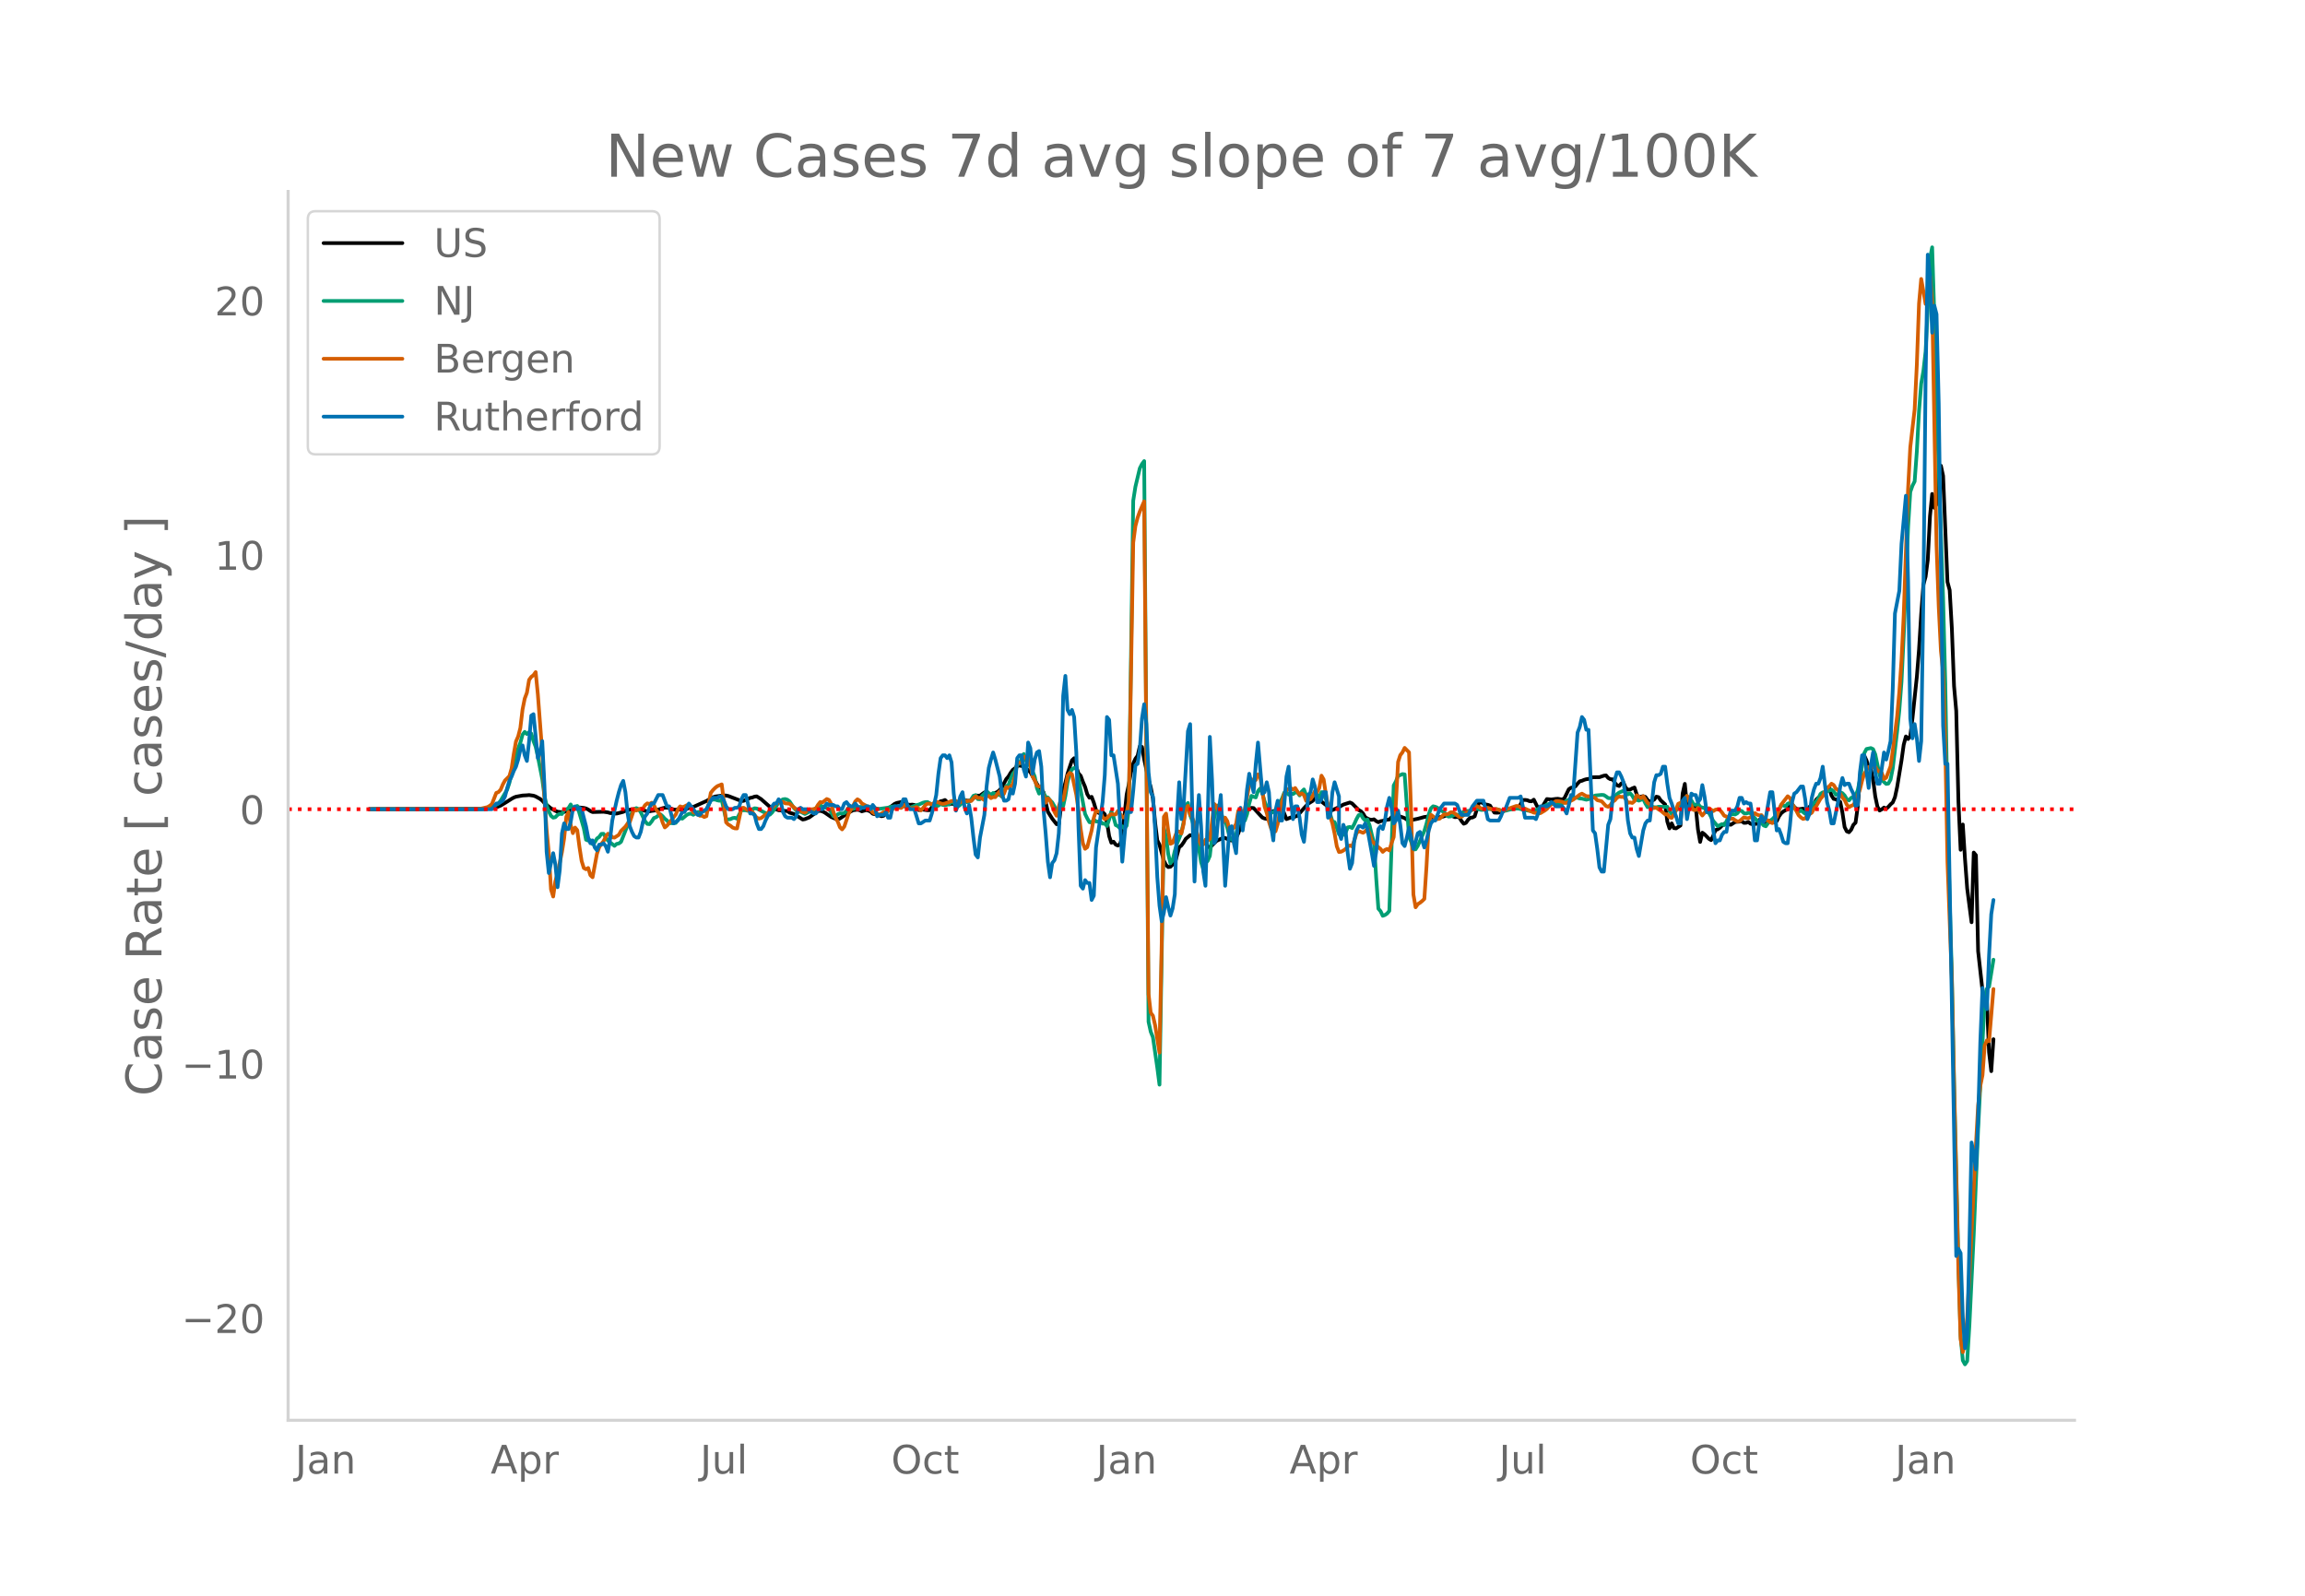 <svg height="864" viewBox="0 0 936 648" width="1248" xmlns="http://www.w3.org/2000/svg" xmlns:xlink="http://www.w3.org/1999/xlink"><defs><style>*{stroke-linecap:butt;stroke-linejoin:round}</style></defs><g id="figure_1"><path d="M0 648h936V0H0z" style="fill:#fff" id="patch_1"/><g id="axes_1"><path d="M117 576.72h725.4V77.76H117z" style="fill:none" id="patch_2"/><path clip-path="url(#p21cba304fe)" d="m149.973 328.59 46.215-.123 3.555-.199 1.777-.423 1.778-.72 2.666-1.628 1.778-1.133.888-.494.89-.348 1.777-.327.888-.165 1.778-.094.889-.089 1.777.253.889.316 1.777.989.89.693.888 1.003 2.666 2.159 1.778.992.888.36 1.778.203.889-.11.888-.297 1.778-.285.889-.4 1.777-.934 2.666.286.89.213.888.437.889.608.889.416 4.443-.12 1.778.26.889.268 1.777.172.889.03 1.777-.436.889-.254.889-.42 1.777-.45.89-.179 3.554.142 2.666.737.89-.038.888-.184 1.777-.231 2.667-.866.888-.184.89-.045.888.149 1.777.625.89.073.888-.132 1.777.275 1.778-.46.889-.44.888-.257.89-.103 4.443-2.01.889-.405 2.666-1.52.889-.304 2.666-.36.889-.094.888.058.89.18 5.332 2.046.888-.08 1.778-.802.889-.394.888-.168.89-.349.888-.1 1.777 1.122 4.444 3.923.889-.08 1.777.69.89.028.888.199 1.778.069.888.684 1.778.514 3.555 2.256.889-.156 1.777-.706 3.555-2.555.889-.108.889.223.888.43 2.667 1.844 1.777.75.889.15.889-.292 3.555-2.41 1.777-.947 1.778-.2.888.202.89.449 1.777-.49.888.207.89.383.888.88.889.2.888-.15.89.616.888.35.889-.193.888-.958.89-1.555.888-.977 1.777-1.351.89-.377 1.777-.37.888.185.89.506.888.354.889.095.888-.082.89.125.888 1.212.889.884.888-.204.89.014 1.777.253.888-.033 1.778-2.408.889-.106 1.777-1.103.889-.166.889-.345 1.777 1.753.889-.264.889.164 1.777-.273.889.301 1.777-1.66.89.25.888.053.889-.133.888-.9.89-1.074 1.777.004 1.777-1.281.889-.177 1.778 1.22 2.666-1.284.889-.761.888-1.077 1.778-3.383.889-1.021.888-1.49.889-1.217.889-.65.889-.878.888-.228.889.195.889-.072.889.828.888.991.89.766 3.554 6.323 1.778 1.78 1.777 7.973 1.778 2.81 1.777 2.255.889-.078 1.777-13.79.89-2.998.888-3.703 1.777-5.372.89-.87.888 3.51.889 2.687.888.927.89 2.44.888 2.056.889 2.973.888 1.46.89-.371.888 2.36.889 3.016.888 1.03.89.396.888-.62.889.87.888 3.176.89 5.705.888 2.709.889-.42.888 1.177.89.393.888-.615.889-3.21 1.777-16.916.889-4.153.889-4.909.888-3.53.89-1.94.888-1.21.889-3.822.888.232.89 5.063 1.777 8.314.888 2.977.89 4.618.888 9.782.889 7.21.888 1.759 1.778 6.49.889 1.772.888.816.89-.141.888-.902.889-.425 1.777-6.61.889-.669.889-1.247.889-1.48 1.777-1.484.889.181.889.94.888.158 1.778 1.493 1.777.266.889 1.438.889.567 2.666-2.685 2.666-1.27.89.058 1.777.837.888.18.89-.438.888-.651.889-1.824.888-2.606 2.667-6.382.888-.958.89-.392.888.085 2.666 2.896.889.951.889.385.888.18.89-1.093.888-1.706.889-.375.888-.157.89-.54 1.777-.577 1.777 4.535 1.778-.696.888-.03 1.778-.645 2.666-3.067 1.778-1.888 1.777-1.103.889-1.046.889-.699 1.777 2.03 2.666 2.05.89.904.888.512 2.666-1.213 1.778-1.032 2.666-.852.889.402 2.666 2.672.889.474.888.92.89 1.528.888.533.889.387.888.124.89-.201.888.722.889.453.889-.409.888-.14 1.778-.485.889-.05.888-.943.889-.763 2.666.476 1.778.638.889.621.888.385 3.555-.722 2.667-.728 1.777-.201.889.161.889.372.888.098 1.778-.377.889-.079.888-.264 1.778-.67.889.005.888.664.89.379.888-.117.889.242.888 1.46.89 1.072.888-.356.889-1.268.888-.834.89-.071.888-.48 1.777-5.693.89-.027.888.525.889.392.888.128.89.321 1.777 2.839.888.06.89-.054 1.777-.557 1.777-.787.889-.202 3.555-.316 1.777-3.246.89-.039.888.103.889.38.888.074.89-.664 1.777 3.541.888-.513.89-.333 1.777-2.95 1.777.185 1.778-.238.888-.057 1.778.318.889-.55 1.777-3.638.889-.59.889-.186.888-.367.89-1.146.888-.932.889-.217.889-.388.888-.249.889-.103.889-.431.889-.256 2.666-.034 1.777-.604.889-.114.889 1.037.889.51.888.035.889 1.4.889 1.006.889.326.888-1.056.89-.28.888 2.05.889.799.888-.08.89-.483.888-.35.889 2.735.888 1.62.89-.673.888-.137.889.287.888 1.272.89.607 1.777-.777.888-1.217.89.204.888 1.31 1.777 1.613.89 6.97.888 2.79.889-2.055.888 1.925.89.121 1.777-1.166.888-12.988.89-3.925.888 8.882.889-.073 1.777.406.889.268.889 8.984.888 5.115.89-3.758.888.643 1.777 1.84.89.545.888-1.844.889-2.235.888-.315.89-.613.888-.901.889-.704.888-.21.89.366.888.219 1.777-1.144 1.778-.131.889-.195.888.685.89-.026.888-.349.889.722.888.23 1.778-.212.889-1.583.888-.21.89 1.33.888-.284.889-.402.888-.102.89.131.888.61.889-.54.889-1.91.888-1.257.889-.77.889-.513.889-.326.888-1.359.889-.683.889 1.023.889.802.888.184 1.778-.287.889.504.888.02.889-1.3.889-.273.889-.615.888-1.974.89-.811 1.777-1.296.888-.082.89-2.095.888-.542.889 3.118.888 1.399.89.181 1.777 1.03.888 4.332.89 5.894.888 1.75.889.36.888-1.026.89-1.971.888-.903.889-6.461.888-11.47.89-7.057.888-2.18.889 1.87.888 2.83.89.69.888 4.265.889 6.84.888 4.18.89 1.578.888-.497.889-.722.888.493.89-.788.888-.999.889-.783.888-2.108.89-4.14 1.777-10.8.888-6.368.89-3.377.888 1.058.889-1.257.888-7.122 1.778-16.856.889-11.174.888-14.442.89-11.848.888-3.208.889-6.887.888-17.624.89-9.108.888 5.655.889-1.455.888-11.994.89-3.669.888 4.13 1.777 43.086.89 3.3.888 15.558.889 23.403.888 10.098.89 36.718.888 19.672.889-10.275.888 13.998.89 11.963 1.777 13.734.888-28.303.89 1.09.888 38.973 1.778 16.02.888 5.498.889-1.226.889 20.791.889 7.625.888-12.977h0" style="fill:none;stroke:#000;stroke-linecap:round;stroke-width:1.5" id="line2d_1"/><path clip-path="url(#p21cba304fe)" d="m149.973 328.589 45.326-.08 2.666-.205 1.778-.451 2.666-1.626.889-1.097 2.666-4.522.889-2.708 1.777-7.837 1.778-6.136.889-2.324.888-3.268.89-1.138.888.874.889-.758.888.586.89 3.027.888 2.312.889 3.955 1.777 9.117.889 6.76.889 4.032.888 2.358.89 1.825.888.747.889-.196.888-.92.89-.462.888.095.889-1.763.888-.058.89-.61.888-1.457.889 1.652 1.777-1.053 1.778 5.998.888 3.08.89 4.647.888.355.889-.119.889 1.538.888-.721.889-1.542.889-.627.889-1.248.888-.051 1.778 2.77 2.666 2.135.889-.799.889-.17.888-.652 2.667-6.783.888-3.265.89-1.874.888-1.417.889-.37.888.41.89 1.248 1.777 3.686.888 1.075.89.094.888-1.085.889-1.376.888-.337.89-.664.888-.52.889.781.888 1.002.89.701.888 1.115 1.777-.017.89-.1.888-1.307.889-.591.888.17 1.778-1.497.889-.452.888-.062.89.444 1.777-1.112.888-.048 1.778-.383.889-.15 1.777-4.453 1.778-.041.888.314.89.183.888-.358 1.777 8.002 1.778-.19.889-.428.888-.116.89.375 1.777-3.466 1.777.048.889.23.889-.178 1.777-.877.889.106 4.444 2.3.888.198.89-.882.888-1.227 1.777-2.9.89-.715.888-.518.889-.105.889.276.888.677 1.778 2.715.889.915.888.592.889-.03 1.778.917 2.666-1.341 1.777-.875.889-.774.889-.535.889.526.888.349.89.167.888.528.889 1.284.888 1.576.89.177.888-.957.889-.386.888.068.89-.156.888-.961.889-1.319.888.099.89.502 2.665-.83.89-.022.888.134.889-.213.888-.039 1.778.577 1.777.247.89.108 3.554-.49.889-.298 1.777-.269.89.148.888-.07.889-.267.888.134 1.778.48.889.121 2.666-1.055.889-.176 1.777-.783.889-.22.889-.047.888.486.89.631.888.086.889.422.888-.16.89-.673.888.412.889.098 1.777-.468.889-.968.889.454.888 1.413.89.032.888-.655.889-1.381.888-.482.89.828.888-.212.889-.96.888-1.417.89-.28.888 1.625.889.048.888-1.434.89-.885.888-1.06 1.778 1.882.888-1.054 1.778.835.889-.187.888.857.889-1.945.889-2.422.889-.23.888-2.747.889-1.928.889-1.148.889-2.574.888-.43 1.778-3.909.889 2.65.888 1.587.89.561 1.777 4.378.888 4.665.89 2.247.888-1.425.889 1.168.888 1.641.89.189.888 1.119.889.88.888 1.558.89 1.983 1.777-.7.888-1.338.89-4.14.888-5.588.889-3.66.888-1.547.89-.54.888.092.889 4.241 2.666 14.32.889 1.8.888 1.546.89.135.888-1.266.889.838.888.08.89-.041.888.849.889-.02.888.968.89-2.65.888-3.293.889 2.397.888 3.175.89.455.888.928.889-.883.888.926.89-1.164.888-7.013 1.777-124.98.89-5.67 1.777-7.46.888-1.741.89-1.204 1.777 227.705.888 4.027.89 2.229 1.777 12.383.888 6.881 1.778-104.171.889 3.259.888 7.265.89 3.758.888-1.249.889-3.806.888-2.872 1.778-4.51.889-4.215.889-6.757.888-1.101.889 4.917.889 2.419.889 3.196.888 4.326.889 3.59.889 5.576.889 2.889.888-2.537.889-.834.889-2.05 1.777-15.42.889-3.662.889-1.51 1.777 5.42.89.632.888 3.194.889 3.64.888 1.112.89.375.888-2.256.889-5.225.888-2.188.89 1.497.888.06.889-2.597.888-4.325.89-3.124.888.386.889.255.888-2.576.89-1.048.888 1.988.889 3.162.888 2.254.89 1.782.888.673.889-.257.888-.61.89-2.008 1.777-2.926.888-2.385.89-.124.888.941.889-.581.888.362.89-.659.888-.041.889 1.243.888-1.553.89-.88.888 2.3.889.184.888.302.89-.064.888-1.757.889 1.039.888 1.457.89-2.35.888.101.889 2.676.888 2.313.89 3.835.888 2.956.889.273.888 2.301.89 2.619.888-.13.889.398.888-.86.89-2.182.888-.18.889.461.888-1.645.89-2.009.888-1.596.889-.283.888 1.537.89.91.888-.374.889 2.384.888 3.794.89 3.18.888 14.374.889 12.455.889 1.04.888 1.868.889-.323.889-.611.889-1.073 1.777-50.92.889-1.635.889-2.299.888-.287.889-.406.889.128 1.777 25.308.889 2.117.889 3.103.889-.109.888-1.401 2.667-6.046.888-3 .89-3.702.888-2.481.889-.842.888.193.89.403.888.928 1.777.776.89 1.205.888.676.889-.069.888-.301.89-.434 1.777.08.888-.555.89-.758.888-.29.889.078.888-.218 1.778-.603.889-.152 1.777.516 1.778-.09.888-.243.89-.027.888.182 1.777-.102 2.667.647.888-.028 1.778-.463 2.666-.487.889.057 1.777.423 1.778.377 1.777.284.89-.119 4.443-2.01.889-.555.888-.322 1.778-.008 1.777-.256.89.069.888-.064 1.777-.92 1.778-1.064 1.777-.276.89.056.888.29.889.064 1.777.439.889-.206.889-.37.889-.63.888-.494 2.667-.26.888.066.889.551.889.685.889.035.888-.206.889-.32.889-1.114.889-.632 1.777-.783 1.778 1.512.888-.449.89.989.888 1.614.889.062.888.33 1.778-.709.889 1.875.888 1.498.89-.482 1.777.49.888.037.89-.225 1.777.028 1.777-.03.889 1.764.889 1.187.888-.267.89-1.147.888-2.039.889-.238.888.688.89-3.096.888-1.21.889 1.61.888.166.89 1.585.888.224.889-.49.888 1.273.89.306.888.184.889 1.545.888.435 1.778 3.301 1.777 2.113 1.778-.84.889.398.888-1.463.89-2.01.888-.698.889-.292.888.152.89-.501.888-1.129.889.205.888.883.89.172.888-.324.889.15 2.666 3.066.889.487.888.348.89 1.106.888.329.889-1.265.888-1.036.89-.584.888-.939.889-1.19 1.777-3.503.889.067.889.38.889-1.114.888-.283 1.778 1.73.889 1.344.888.568.889-.667 1.778 1.422.888-.783.889-.995 1.778-2.668.888-.497.89-1.336.888-1.832.889-.599.888.005 2.667-1.095.888.65.89 1.429.888-.353.889-.684.888.383.89.931.888 1.523.889.48.888-1.049.89-.269.888-.51.889-2.318.888-4.328.89-5.99.888-4.739.889-1.673 1.777-.375.889.434.889 2.107 1.777 8.407.889 2.064 1.777 1.544.89-.133.888-1.644.889-4.51 1.777-15.08.889-8.516.889-11.673.888-18.37 1.778-44.27.889-14.36.888-2.53.89-1.738.888-12.216.889-16.383.888-11.147.89-5.118.888-7.776.889-17.627.888-20.192.89-4.611.888 28.15.889 35.615 2.666 78.813.889 34.753.888 51.516.89 36.2.888 30.584.889 43.009 1.777 73.229.889 30.112.889 10.009.888 1.61.89-1.33.888-14.279 1.777-37.132 1.778-42.834 2.666-52.673.889-4.298.889-.825 1.777-10.955h0" style="fill:none;stroke:#009e73;stroke-linecap:round;stroke-width:1.5" id="line2d_2"/><path clip-path="url(#p21cba304fe)" d="m149.973 328.589 41.771-.102 3.555-.124 2.666-.622.89-.52.888-.69 1.777-4.546.89-.34.888-.972.889-2.137.888-1.617 1.778-1.775.889-3.098.888-5.88.89-5.078.888-2.035.889-3.438.888-7.508.89-4.444.888-2.363.889-5.225.888-1.22.89-.69.888-1.244.889 9.068 1.777 23.396.889 18.896.889 12.687.888 9.385.89 14.814.888 2.894.889-6.253.888-3.155 1.778-8.616.889-5.541.888-8.809.89-1.979.888 5.236.889 3.38.888-2.26.89 1.062.888 6.785.889 5.722.888 2.85.89.497.888-.51.889 2.94.889.826 1.777-9.543.889-2.59.889-1.402.888-1.108.889-1.764.889-1.267.889.294.888 1.154.889.135 1.778-1.142.888-1.583 1.778-1.741.889-1.267.888-.599 1.778-5.27.889.589 1.777-.792.889.011.889-1.424.888-.702.89.283.888-.554.889.984.888 1.832 1.778 2.34.889 2.873.888 2.012.89-.712 3.554-4.523.889-2.16.889-1.153.888.328.89-.294.888-.475.889-.25.888 1.177.89 1.911.888.294.889.464.888.655.89-.01.888.52.889-.329 1.777-9.487.889-1.13.889-.894.888-.69 1.778-.723.889 7.067.888 8.322.89.916.888.498.889.746.888.317.89.034 1.777-8.311.888-.09 1.778 1.062.889-.034.888.588.89 1.402.888.995.889.396.888-.215 2.667-2.08 1.777-2.205 1.778-1.776.888-.248 1.778-.25.889.566 1.777.147 3.555 2.951.889-.067.889.497.889.26.888-.746.889-.52 1.778-.192.888-.272.889-1.47.889-1.108.889.158 1.777-1.39.889.373.889 1.537.888 3.257.89 2.522.888 1.47.889 2.307.888.87.89-1.142 1.777-5.303 1.777-3.03.889-1.866.889-.882.888.531.89 1.142 1.777.973.888.972.89.712.888 1.03.889.486.888.113.89.35 1.777-1.097.888-.203.89-.328.888-.136 1.777-1.006 1.778-.113.889.079 1.777-1.572 1.778 1.606.888.18.89-.203.888-.362 1.777 1.357.89-.972.888-1.154.889-.599h.888l.89.204 1.777-.973.888.249.89.407.888.215.889-.17 1.777-.644.889-.373.889-.113.888.101.89.441.888.159.889-.679h.888l.89.17.888-.192.889.09.888-1.086.89-.814.888.656.889-.045.888.362.89.588.888-1.55.889-.124.889.86.888-.419.889.034.889-1.447.889-.95.888 2.035.889-1.153.889-2.578.889.407.888-.6.889-.904.889-3.585.889-5.314 1.777.214.889-2.34.889-.328.888.35.89 2.986.888 4.738.889 1.662.888 2.114.89.362.888-.147.889 3.856.888 2.895.89-1.787.888.803 1.777 4.693.89 1.572.888-3.732.889-2.996.888.339.89-4.467.888-5.45.889-1.12.888.555 1.778 8.333.889 6.287.888 7.701.89 5.688.888 2.284.889-.667 1.777-6.807.889-5.157.889-2.748.888.215.89.362.888 1.911.889.837.888-.43.89-.983.888-.679.889.226.888-.068.89-1.402 1.777 2.397.888.328.89-2.012.888-4.614 1.777-105.072.89-6.728.888-3.37.889-2.521 1.777-4.128 1.778 200.069.888 7.61.89 1.21.888 3.856 1.777 11.115.89-43.942.888-51.823.889-1.29.888 7.113.89 5.145.888-.361 1.777-4.705.89.08.888.802.889-3.742.889-6.536.888-.95.889 3.584.889 1.357.889 2.081 1.777 6.853.889 2.046.889-.237.888-1.923.889.374.889-.69 1.777-14.203.889.814 1.778 4.4.888 2.227.89-1.877.888 1.424.889 3.642.888-.419.89-.554.888-1.583.889-5.349.888-.463.89 2.34.888-2.532 1.777-9.85.89-2.25.888.34.889-.057.888-2.284.89 1.051.888 5.507.889 6.49.888 2.658.89 3.528.888 2.827.889 1.063.888.011.89-2.996.888-4.998.889-4.116.888-3.053.89-1.685 1.777-.69.888.543.89-.588.888 1.425.889 1.21.888-.464.89.667.888 2.375 1.777-.679.89-1.3.888-1.934.889.419.888-1.73.89-5.01.888 1.56.889 5.87.888 5.02.89 4.263.888 2.703.889 4.127.888 5.145.89 2.307.888-.113.889-.475.888-.633.89-.995.888-.441.889.407.888-2.352.89-2.963.888-.916 1.777.69.89-.577.888-1.085.889 2.035.888 2.906 1.778 1.674.889.893.889.724.888 1.176.889-.803.889-.373.889.588.888-2.93.889-2.498.889-13.66.889-16.849.888-2.747.889-1.142.889-1.81 1.777 1.798.889 25.567.889 32.17.889 5.191.888-1.278.89-.554.888-.712.889-.86.888-13.365.89-16.94.888-3.855.889.633.888.803.89.316.888-.17 1.777-1.763.89.034.888-.215.889-.633.888-.023.89.52.888.78.889.611.888-.068 1.778-1.413 1.777-1.018 1.778-1.436.889-.464.888.407.89.566.888.045 1.777-.34 1.778.623 1.777-.102.89.283.888.43.889.112 1.777-.938.889-.226 2.666-.939.889.057.889.588.888.361.89.08 3.554 1.617.889.124.889-.011.888.113 1.778-1.063.889-.656.888-1.086.89-.735.888-.588.889-.735.888-.056 1.778.283.889.497.888-.034.89-.543.888-.327.889-.453 2.666-2.013.889-.418 1.777 1.04.889.023.889.26.889.113.888.317.889.893 1.778.452 1.777 1.945.889.283.889-.69.888-1.345.889-.566.889-1.063.889-.486.888.158.89-.067.888.859.889 1.606.888-.17.89.226.888-.724.889-2.442 1.777 1.199.889-.803 1.777 2.77.89.464.888 1.685 1.777-.25.89.702.888.509 1.777 1.504.89-.034.888 1.232.889.25.888-1.37 1.778-4.364.889-.384.888.746.89-2.454.888-1.13.889 2.227 1.777 3.505h.889l.889-.848.888 1.9.89 1.21.888-1.086 1.777-1.888 1.778 1.176.889-.577.888-.147.89.272.888 1.029.889 1.3.888.317.89.644.888.306.889-.068.888.644.89.498.888-.125 1.777-1.571.89.294.888.09.889-.396 1.777-1.673.889.588.889.328.888-.125.89 1.142.888.894.889.079.888.791.89.34.888-.848.889-1.708.889-2.646.888-2.273 2.667-3.426.888.678.889 2.285.889 1.65.889 1.391.888 1.697.889.882.889.622.889-.227.888-1.289.889-.43.889-.576.889-1.617.888-.995 1.778-3.087.889-.961.888-1.923.89-1.526.888-.61.889-1.064.888.52.89 1.504.888.464 1.777 3.143.89.962.888 1.922.889 1.04.888-.565.89-.35.888-1.403 1.777-4.953.89-3.584.888-2.714 1.777-2.782.89-.056.888.124.889-.113.888 1.39 1.778 1.12.889 2.443.888-.532 1.778-4.636.889-6.287 1.777-13.999.889-9.883.889-12.914.888-18.25 1.778-51.236.889-16.962 1.777-15.355.889-18.229.889-24.809.888-9.985 1.778 10.155.889-2.59.888-8.695.89 10.765 1.777 98.456.888 24.968.89 18.002.888 8.48.889 29.955.888 47.176 1.778 47.956.889 42.834 1.777 75.231.889 27.84.889 5.28.888-3.754.89-10.007 3.554-70.402.889-15.978.889-8.006.889-4.365.888-12.02.889-2.092.889.362 1.777-21.202h0" style="fill:none;stroke:#d55e00;stroke-linecap:round;stroke-width:1.5" id="line2d_3"/><path clip-path="url(#p21cba304fe)" d="M149.973 328.589h49.77l1.777-2.304h.89l1.777-1.152.888-1.728.89-3.455.888-2.88.889-1.727.888-2.304.89-1.728.888-2.88.889-4.031.888-1.728.89 4.032.888 2.303.889-8.063.888-10.366.89-.576 1.777 17.854.888-2.304.89-4.608.888 17.854.889 27.069.888 8.638 1.778-8.063.889 4.608.888 9.215.89-6.911.888-14.974.889-4.032.888 2.304h.89l.888-2.88.889-5.183.888-1.152.89 1.152.888-.576.889.576 1.777 6.91.889 4.608.889 2.304.889-1.152.888 2.88.889 1.152.889-2.304h.889l.888-.576.889 1.152.889 2.304.889-5.184.888-7.487 1.778-8.063.889-3.455.888-2.88.889-1.728.889 4.608.889 8.639.888 5.183.89 2.304.888 1.727.889.576h.888l.89-2.303.888-4.032.889-2.304.888-1.151.89-2.304.888-1.728h.889l1.777-3.455h1.778l1.777 4.607h.889l1.777 6.911 1.778-1.152 1.777-3.455h.89l1.777-3.456 3.555 4.607h.888l.89-1.151 1.777-1.152 1.777-3.456.889-1.152h1.777l.89-.576h.888l.889 1.728.888 2.304.89 1.152h1.777l.888-.576h.89l.888-.576.889-2.88.888-1.727h.89l.888 3.455.889 4.032h.888l.89.575.888 3.456.889 2.304h.888l.89-1.152.888-2.304 1.777-3.455.89-2.304.888-1.152h.889l.888-1.728.89 1.152.888 4.032.889 1.727.889.576h1.777l.889.576.889-1.152.888-2.88.889-.575.889.576h1.777l2.667 1.728h.888l.889-1.152.889-.576h.889l1.777-2.304.889.576h1.777l.89.576h.888l.889 1.152h.888l.89-2.304.888-.576.889 1.152.888.576h.89l.888-1.152 1.777 2.304.89-.576h.888l.889-.576h.888l.89 1.152.888-1.728.889 1.152.888 3.455.89-.576h1.777l.888-1.151.89 2.303h.888l.889-4.031.888-.576h1.778l.889-.576.888-2.304h.89l.888 2.88.889 1.152h1.777l1.778 5.759h.888l1.778-1.152h1.777l.89-2.88.888-3.455.889-4.031.888-8.64.89-6.334.888-1.152h.889l.888 1.152.89-1.152.888 2.88.889 12.67.888 6.91.89-2.303.888-3.456.889-1.727.888 6.335.89 2.304.888-3.456.889 5.183.888 8.063.89 6.911.888 1.152.889-8.063 1.777-9.215.889-11.518.889-7.487.889-3.456.888-2.88.889 2.88 1.778 6.912.888 6.91.889 2.88h.889l.889-.576.888-4.031.889 1.728.889-4.032.889-10.366.888-1.152h.889l.889 5.759.889 2.88.888-13.823.89 2.304.888 10.367.889-5.76.888-2.88.89-.575.888 6.335.889 17.278.888 9.79.89 11.519.888 6.335.889-5.76.888-1.15.89-2.88.888-8.063.889-20.158.888-35.707.89-8.063.888 13.822.889 1.728.888-1.728.89 2.88.888 14.398.889 30.524.888 23.613.89 1.152.888-3.456.889 1.152h.888l.89 6.91.888-1.727.889-19.581 2.666-18.43.889-10.942.888-23.613.89 1.152.888 14.398h.889l1.777 11.518 1.778 31.676 1.777-20.157h1.778l.888-8.64.89-10.366.888-.576.889-5.759.888-12.67.89-5.76.888 8.063.889 19.582.888 8.063.89 1.727.888 13.247.889 19.581.888 11.519.89 6.335.888-3.456.889-6.335.888 4.032.89 3.455.888-2.88.889-5.759.888-30.524.89-14.974.888 14.974.889-5.183 1.777-30.524.889-2.88.889 35.708.889 28.22.888-21.31.889-13.821.889 12.67.889 18.43.888 5.759.889-27.069.889-33.403.889 17.277.888 25.917.889-1.728.889-10.942.889-6.911 1.777 36.859 1.778-23.613.888-.576.89 6.911.888 4.031.889-15.55.888-2.88.89 9.216.888-6.911.889-9.791.888-6.335.89 4.031.888 3.456.889-11.519.888-8.639 1.778 20.734.889-.576.888-4.032.89 4.032.888 13.822.889 5.76.888-12.095.89-4.032.888 8.063h.889l.888-6.335.89-11.518.888-4.032.889 13.822.888 7.487.89-5.183h.888l.889 4.607.888 6.911.89 2.88.888-8.639.889-10.366.888-1.152.89-5.184.888 2.88.889 6.335h.888l.89-1.152.888-2.88h.889l.888 10.367.89-.576.888-9.79.889-4.032 1.777 5.76v14.398l.889 2.88.889-5.76.888 2.304.89 9.214.888 6.336.889-2.304.888-9.215.89-4.031.888-1.728h.889l.888.576.89-1.728.888 2.304 1.777 9.79.89 5.184.888-5.76.889-9.214.889-1.152.888 1.152.889-3.456.889-5.76.889-3.455.888 4.032.889 6.335.889-1.152.889-4.031.888 5.759.889 7.487.889 1.152.889-3.456.888-4.031.889 4.031.889 4.608.889-2.88.888-3.455.89-.576.888 3.455.889 2.88.888-2.88.89-4.031.888-2.88.889-1.152h.888l1.778-4.607 1.777-2.304h4.444l.889.576.889 2.304.888 1.727h2.667l1.777-3.455 1.778-2.304h2.666l.889 3.456.888 4.031.89.576h3.554l.889-1.728.889-2.303.888-.576 1.778-4.608h3.555l.889-.576.888 4.032.89 4.607h3.554l.889.576.889-2.303.888-2.88h2.667l.888-.576.89-1.152.888.576.889 1.152h2.666l.889 1.152.888 1.728.89-3.456.888-4.031h.889l1.777-25.341.889-2.304.889-4.031.889 1.152.888 4.031h.889l1.778 40.89.888 1.153.889 6.335.889 7.487.889 1.727h.888l1.778-19.005.889-2.304 1.777-16.126.889-2.88h.889l.888 1.729.89 2.303.888 6.335.889 9.215.888 5.184.89 1.727h.888l.889 4.608.888 2.88 1.778-10.367.889-2.88.888-1.152h.89l1.777-15.55.888-2.88h.89l.888-.575.889-2.88h.888l.89 6.911.888 5.76.889 2.303.888 2.88.89 2.303.888 2.88h.889l.888-9.215.89-1.152.888 8.64 1.777-10.367.89.576h.888l.889 2.88.888-1.153.89-5.759.888 4.607.889 6.336h1.777l.889 7.487.889 5.183.888-1.152h.89l.888-2.304.889-1.151h.888l.89-5.184.888-3.455h1.777l.89-1.728.888-3.456h.889l.888 2.304.89-.576.888.576h.889l.888 5.76.89 9.214h.888l.889-6.911.888-2.88.89 2.304.888-1.728 1.777-10.366h.89l1.777 15.55.889-.576.888 2.303.889 2.88.889.576h.889l.888-6.911.889-9.79.889-3.456.889-.576 1.777-2.304h.889l.889 5.183.888 8.063.889-2.303.889-6.336.889-3.455.888-2.304h.89l.888-2.304.889-4.607 1.777 14.398.889 3.456.889 5.183h.888l1.778-8.639.889-6.335.888-3.456.89 2.88.888-.576h.889l.888 2.304.89 1.728.888 5.183.889-.576.888-13.246.89-6.911h.888l1.777 13.246.89-9.215.888-5.183.889 8.063.888 4.607h.89l1.777-12.67.888 2.88.89-3.456.888-4.032.889-21.309.888-30.524 1.778-9.214.889-19.006 1.777-19.581.889 34.555.889 55.865.888 8.063.89-5.76.888 5.76.889 9.214.888-8.063.89-59.32.888-88.116.889-50.105.888 8.638.89 23.037.888-10.942.889 3.455.888 36.284 1.778 130.734.889 15.55h.888l1.778 97.331 1.777 102.515.89-2.88.888 1.728.889 25.917.888 12.67.89-4.607.888-36.86.889-42.042.888 4.607.89 6.335.888-20.733.889-31.1.889-21.885.888 6.911.889 1.728.889-21.885.889-16.702.888-5.76h0" style="fill:none;stroke:#0072b2;stroke-linecap:round;stroke-width:1.5" id="line2d_4"/><path clip-path="url(#p21cba304fe)" d="M117 328.589h725.4" style="fill:none;stroke:red;stroke-dasharray:1.5,2.475;stroke-dashoffset:0;stroke-width:1.5" id="line2d_5"/><path d="M117 576.72V77.76" style="fill:none;stroke:#d3d3d3;stroke-linecap:square;stroke-linejoin:miter;stroke-width:1.25" id="patch_3"/><path d="M117 576.72h725.4" style="fill:none;stroke:#d3d3d3;stroke-linecap:square;stroke-linejoin:miter;stroke-width:1.25" id="patch_4"/><g id="matplotlib.axis_1"><g id="xtick_1"><g style="fill:#696969" transform="matrix(.16 0 0 -.16 119.865 598.378)" id="text_1"><defs><path d="M9.813 72.906h9.859V5.078q0-13.187-5-19.14-5-5.954-16.094-5.954h-3.75v8.297h3.078q6.531 0 9.219 3.672Q9.813-4.39 9.813 5.078z" id="DejaVuSans-74"/><path d="M34.281 27.484q-10.89 0-15.093-2.484-4.204-2.484-4.204-8.5 0-4.781 3.157-7.594 3.156-2.797 8.562-2.797 7.485 0 12 5.297 4.516 5.297 4.516 14.078v2zm17.922 3.72V0H43.22v8.297Q40.14 3.328 35.547.953q-4.594-2.375-11.234-2.375-8.391 0-13.36 4.719Q6 8.016 6 15.922q0 9.219 6.172 13.906 6.187 4.688 18.437 4.688h12.61v.89q0 6.203-4.078 9.594-4.078 3.39-11.453 3.39-4.688 0-9.141-1.124-4.438-1.125-8.531-3.375v8.312q4.921 1.906 9.562 2.844 4.64.953 9.031.953 11.875 0 17.735-6.156 5.86-6.14 5.86-18.64z" id="DejaVuSans-97"/><path d="M54.89 33.016V0h-8.984v32.719q0 7.765-3.031 11.61-3.031 3.858-9.078 3.858-7.281 0-11.484-4.64-4.204-4.625-4.204-12.64V0H9.08v54.688h9.03v-8.5q3.235 4.937 7.594 7.374Q30.078 56 35.797 56q9.422 0 14.25-5.828 4.844-5.828 4.844-17.156z" id="DejaVuSans-110"/></defs><use xlink:href="#DejaVuSans-74"/><use x="29.492" xlink:href="#DejaVuSans-97"/><use x="90.771" xlink:href="#DejaVuSans-110"/></g></g><g id="xtick_2"><g style="fill:#696969" transform="matrix(.16 0 0 -.16 199.234 598.378)" id="text_2"><defs><path d="M34.188 63.188 20.797 26.906h26.812zm-5.579 9.718h11.188L67.578 0h-10.25l-6.64 18.703h-32.86L11.188 0H.78z" id="DejaVuSans-65"/><path d="M18.11 8.203v-29H9.077v75.484h9.031v-8.296q2.844 4.875 7.157 7.234Q29.594 56 35.594 56q9.968 0 16.187-7.906 6.235-7.907 6.235-20.797T51.78 6.484q-6.218-7.906-16.187-7.906-6 0-10.328 2.375-4.313 2.375-7.157 7.25zm30.578 19.094q0 9.906-4.079 15.547-4.078 5.64-11.203 5.64-7.14 0-11.218-5.64-4.079-5.64-4.079-15.547 0-9.906 4.078-15.547 4.079-5.64 11.22-5.64 7.124 0 11.202 5.64t4.078 15.547z" id="DejaVuSans-112"/><path d="M41.11 46.297q-1.516.875-3.297 1.281Q36.03 48 33.89 48q-7.625 0-11.703-4.953-4.079-4.953-4.079-14.234V0H9.08v54.688h9.03v-8.5q2.844 4.984 7.375 7.39Q30.031 56 36.531 56q.922 0 2.047-.125 1.125-.11 2.484-.36z" id="DejaVuSans-114"/></defs><use xlink:href="#DejaVuSans-65"/><use x="68.408" xlink:href="#DejaVuSans-112"/><use x="131.885" xlink:href="#DejaVuSans-114"/></g></g><g id="xtick_3"><g style="fill:#696969" transform="matrix(.16 0 0 -.16 284.298 598.378)" id="text_3"><defs><path d="M8.5 21.578v33.11h8.984V21.922q0-7.766 3.016-11.656 3.031-3.875 9.094-3.875 7.265 0 11.484 4.64 4.234 4.64 4.234 12.656v31h8.985V0h-8.984v8.406Q42.047 3.422 37.718 1q-4.313-2.422-10.032-2.422-9.421 0-14.312 5.86Q8.5 10.296 8.5 21.578zM31.11 56z" id="DejaVuSans-117"/><path d="M9.422 75.984h8.984V0H9.422z" id="DejaVuSans-108"/></defs><use xlink:href="#DejaVuSans-74"/><use x="29.492" xlink:href="#DejaVuSans-117"/><use x="92.871" xlink:href="#DejaVuSans-108"/></g></g><g id="xtick_4"><g style="fill:#696969" transform="matrix(.16 0 0 -.16 361.883 598.378)" id="text_4"><defs><path d="M39.406 66.219q-10.75 0-17.078-8.016-6.312-8-6.312-21.828 0-13.766 6.312-21.781 6.328-8 17.078-8 10.735 0 17.016 8 6.281 8.015 6.281 21.781 0 13.828-6.281 21.828-6.281 8.016-17.016 8.016zm0 8q15.328 0 24.5-10.281 9.188-10.282 9.188-27.563 0-17.234-9.188-27.516-9.172-10.28-24.5-10.28-15.375 0-24.593 10.25-9.204 10.265-9.204 27.546t9.204 27.563q9.218 10.28 24.593 10.28z" id="DejaVuSans-79"/><path d="M48.781 52.594v-8.407q-3.812 2.11-7.64 3.157-3.828 1.047-7.735 1.047-8.75 0-13.593-5.547-4.829-5.532-4.829-15.547 0-10.016 4.829-15.563 4.843-5.53 13.593-5.53 3.907 0 7.735 1.046 3.828 1.047 7.64 3.156V2.094Q45.016.344 40.984-.531q-4.015-.89-8.562-.89-12.36 0-19.64 7.765-7.266 7.765-7.266 20.953 0 13.375 7.343 21.031Q20.22 56 33.016 56q4.14 0 8.093-.86 3.953-.843 7.672-2.546z" id="DejaVuSans-99"/><path d="M18.313 70.219V54.688h18.5v-6.985h-18.5V18.016q0-6.688 1.828-8.594 1.828-1.906 7.453-1.906h9.218V0h-9.218q-10.407 0-14.36 3.875-3.953 3.89-3.953 14.14v29.688H2.687v6.984h6.594V70.22z" id="DejaVuSans-116"/></defs><use xlink:href="#DejaVuSans-79"/><use x="78.711" xlink:href="#DejaVuSans-99"/><use x="133.691" xlink:href="#DejaVuSans-116"/></g></g><g id="xtick_5"><g style="fill:#696969" transform="matrix(.16 0 0 -.16 445.149 598.378)" id="text_5"><use xlink:href="#DejaVuSans-74"/><use x="29.492" xlink:href="#DejaVuSans-97"/><use x="90.771" xlink:href="#DejaVuSans-110"/></g></g><g id="xtick_6"><g style="fill:#696969" transform="matrix(.16 0 0 -.16 523.629 598.378)" id="text_6"><use xlink:href="#DejaVuSans-65"/><use x="68.408" xlink:href="#DejaVuSans-112"/><use x="131.885" xlink:href="#DejaVuSans-114"/></g></g><g id="xtick_7"><g style="fill:#696969" transform="matrix(.16 0 0 -.16 608.693 598.378)" id="text_7"><use xlink:href="#DejaVuSans-74"/><use x="29.492" xlink:href="#DejaVuSans-117"/><use x="92.871" xlink:href="#DejaVuSans-108"/></g></g><g id="xtick_8"><g style="fill:#696969" transform="matrix(.16 0 0 -.16 686.278 598.378)" id="text_8"><use xlink:href="#DejaVuSans-79"/><use x="78.711" xlink:href="#DejaVuSans-99"/><use x="133.691" xlink:href="#DejaVuSans-116"/></g></g><g id="xtick_9"><g style="fill:#696969" transform="matrix(.16 0 0 -.16 769.543 598.378)" id="text_9"><use xlink:href="#DejaVuSans-74"/><use x="29.492" xlink:href="#DejaVuSans-97"/><use x="90.771" xlink:href="#DejaVuSans-110"/></g></g></g><g id="matplotlib.axis_2"><g id="ytick_1"><g style="fill:#696969" transform="matrix(.16 0 0 -.16 73.733 541.274)" id="text_10"><defs><path d="M10.594 35.5h62.593v-8.297H10.594z" id="DejaVuSans-8722"/><path d="M19.188 8.297h34.421V0H7.33v8.297q5.609 5.812 15.296 15.594 9.703 9.797 12.188 12.64 4.734 5.313 6.609 9 1.89 3.688 1.89 7.25 0 5.813-4.078 9.469-4.078 3.672-10.625 3.672-4.64 0-9.797-1.61-5.14-1.609-11-4.89v9.969Q13.767 71.78 18.938 73q5.188 1.219 9.485 1.219 11.328 0 18.062-5.672 6.735-5.656 6.735-15.125 0-4.5-1.688-8.531-1.672-4.016-6.125-9.485-1.218-1.422-7.765-8.187-6.532-6.766-18.453-18.922z" id="DejaVuSans-50"/><path d="M31.781 66.406q-7.61 0-11.453-7.5Q16.5 51.422 16.5 36.375q0-14.984 3.828-22.484 3.844-7.5 11.453-7.5 7.672 0 11.5 7.5 3.844 7.5 3.844 22.484 0 15.047-3.844 22.531-3.828 7.5-11.5 7.5zm0 7.813q12.266 0 18.735-9.703 6.468-9.688 6.468-28.141 0-18.406-6.468-28.11-6.47-9.687-18.735-9.687-12.25 0-18.718 9.688-6.47 9.703-6.47 28.109 0 18.453 6.47 28.14Q19.53 74.22 31.78 74.22z" id="DejaVuSans-48"/></defs><use xlink:href="#DejaVuSans-8722"/><use x="83.789" xlink:href="#DejaVuSans-50"/><use x="147.412" xlink:href="#DejaVuSans-48"/></g></g><g id="ytick_2"><g style="fill:#696969" transform="matrix(.16 0 0 -.16 73.733 437.97)" id="text_11"><defs><path d="M12.406 8.297h16.11v55.625l-17.532-3.516v8.985l17.438 3.515h9.86V8.296H54.39V0H12.406z" id="DejaVuSans-49"/></defs><use xlink:href="#DejaVuSans-8722"/><use x="83.789" xlink:href="#DejaVuSans-49"/><use x="147.412" xlink:href="#DejaVuSans-48"/></g></g><g id="ytick_3"><use xlink:href="#DejaVuSans-48" style="fill:#696969" transform="matrix(.16 0 0 -.16 97.32 334.668)" id="text_12"/></g><g id="ytick_4"><g style="fill:#696969" transform="matrix(.16 0 0 -.16 87.14 231.364)" id="text_13"><use xlink:href="#DejaVuSans-49"/><use x="63.623" xlink:href="#DejaVuSans-48"/></g></g><g id="ytick_5"><g style="fill:#696969" transform="matrix(.16 0 0 -.16 87.14 128.061)" id="text_14"><use xlink:href="#DejaVuSans-50"/><use x="63.623" xlink:href="#DejaVuSans-48"/></g></g><g style="fill:#696969" transform="matrix(0 -.2 -.2 0 65.573 445.117)" id="text_15"><defs><path d="M64.406 67.281v-10.39q-4.984 4.64-10.625 6.922-5.64 2.296-11.984 2.296-12.5 0-19.14-7.64-6.641-7.64-6.641-22.094 0-14.406 6.64-22.047 6.64-7.64 19.14-7.64 6.345 0 11.985 2.296 5.64 2.297 10.625 6.938V5.609Q59.234 2.094 53.437.33q-5.78-1.75-12.218-1.75-16.563 0-26.094 10.124-9.516 10.14-9.516 27.672 0 17.578 9.516 27.703 9.531 10.14 26.094 10.14 6.531 0 12.312-1.734 5.797-1.734 10.875-5.203z" id="DejaVuSans-67"/><path d="M44.281 53.078v-8.5q-3.797 1.953-7.906 2.922-4.094.984-8.5.984-6.688 0-10.031-2.047-3.344-2.046-3.344-6.156 0-3.125 2.39-4.906 2.391-1.781 9.626-3.39l3.078-.688q9.562-2.047 13.593-5.781 4.032-3.735 4.032-10.422 0-7.625-6.032-12.078-6.03-4.438-16.578-4.438-4.39 0-9.156.86Q10.688.296 5.422 2v9.281q4.984-2.594 9.812-3.89 4.829-1.282 9.579-1.282 6.343 0 9.75 2.172 3.421 2.172 3.421 6.125 0 3.656-2.468 5.61-2.453 1.953-10.813 3.765l-3.125.735q-8.344 1.75-12.062 5.39-3.704 3.64-3.704 9.985 0 7.718 5.47 11.906Q16.75 56 26.811 56q4.97 0 9.36-.734 4.406-.72 8.11-2.188z" id="DejaVuSans-115"/><path d="M56.203 29.594v-4.39H14.891q.593-9.282 5.593-14.142 5-4.859 13.938-4.859 5.172 0 10.031 1.266 4.86 1.265 9.656 3.812v-8.5Q49.266.734 44.187-.344 39.11-1.422 33.892-1.422q-13.094 0-20.735 7.61-7.64 7.625-7.64 20.625 0 13.421 7.25 21.296Q20.016 56 32.328 56q11.031 0 17.453-7.11 6.422-7.093 6.422-19.296zm-8.984 2.64q-.094 7.36-4.125 11.75-4.032 4.407-10.672 4.407-7.516 0-12.031-4.25-4.516-4.25-5.203-11.97z" id="DejaVuSans-101"/><path d="M44.39 34.188q3.172-1.079 6.172-4.594 3-3.516 6.032-9.672L66.609 0H56l-9.313 18.703q-3.624 7.328-7.015 9.719-3.39 2.39-9.25 2.39h-10.75V0h-9.86v72.906h22.266q12.5 0 18.656-5.234 6.157-5.219 6.157-15.766 0-6.89-3.203-11.437-3.204-4.532-9.297-6.282zM19.673 64.797V38.922h12.406q7.125 0 10.766 3.297 3.64 3.297 3.64 9.687 0 6.39-3.64 9.64-3.64 3.25-10.766 3.25z" id="DejaVuSans-82"/><path d="M8.594 75.984h20.703V69H17.578V-6.203h11.719v-6.984H8.594z" id="DejaVuSans-91"/><path d="M25.39 72.906h8.297L8.297-9.28H0z" id="DejaVuSans-47"/><path d="M45.406 46.39v29.594h8.985V0h-8.985v8.203Q42.578 3.328 38.25.953q-4.313-2.375-10.375-2.375-9.906 0-16.14 7.906-6.22 7.922-6.22 20.813 0 12.89 6.22 20.797Q17.968 56 27.874 56q6.063 0 10.375-2.375 4.328-2.36 7.156-7.234zm-30.61-19.093q0-9.906 4.079-15.547 4.078-5.64 11.203-5.64 7.125 0 11.219 5.64 4.11 5.64 4.11 15.547 0 9.906-4.11 15.547-4.094 5.64-11.219 5.64-7.125 0-11.203-5.64-4.078-5.64-4.078-15.547z" id="DejaVuSans-100"/><path d="M32.172-5.078q-3.797-9.766-7.422-12.735-3.61-2.984-9.656-2.984H7.906v7.516h5.282q3.703 0 5.75 1.765Q21-9.766 23.483-3.219l1.61 4.094-22.11 53.813H12.5l17.094-42.766 17.093 42.766h9.516z" id="DejaVuSans-121"/><path d="M30.422 75.984v-89.171H9.719v6.984H21.39V69H9.719v6.984z" id="DejaVuSans-93"/></defs><use xlink:href="#DejaVuSans-67"/><use x="69.824" xlink:href="#DejaVuSans-97"/><use x="131.104" xlink:href="#DejaVuSans-115"/><use x="183.203" xlink:href="#DejaVuSans-101"/><use x="244.727" xlink:href="#DejaVuSans-32"/><use x="276.514" xlink:href="#DejaVuSans-82"/><use x="343.746" xlink:href="#DejaVuSans-97"/><use x="405.025" xlink:href="#DejaVuSans-116"/><use x="444.234" xlink:href="#DejaVuSans-101"/><use x="505.758" xlink:href="#DejaVuSans-32"/><use x="537.545" xlink:href="#DejaVuSans-91"/><use x="576.559" xlink:href="#DejaVuSans-32"/><use x="608.346" xlink:href="#DejaVuSans-99"/><use x="663.326" xlink:href="#DejaVuSans-97"/><use x="724.605" xlink:href="#DejaVuSans-115"/><use x="776.705" xlink:href="#DejaVuSans-101"/><use x="838.229" xlink:href="#DejaVuSans-115"/><use x="890.328" xlink:href="#DejaVuSans-47"/><use x="924.02" xlink:href="#DejaVuSans-100"/><use x="987.496" xlink:href="#DejaVuSans-97"/><use x="1048.775" xlink:href="#DejaVuSans-121"/><use x="1107.955" xlink:href="#DejaVuSans-32"/><use x="1139.742" xlink:href="#DejaVuSans-93"/></g></g><g style="fill:#696969" transform="matrix(.24 0 0 -.24 245.86 71.76)" id="text_16"><defs><path d="M9.813 72.906h13.28l32.329-60.984v60.984h9.562V0h-13.28L19.39 60.984V0H9.813z" id="DejaVuSans-78"/><path d="M4.203 54.688h8.985l11.234-42.672 11.172 42.672h10.593l11.235-42.672 11.187 42.672h8.985L63.28 0H52.688L40.922 44.828 29.109 0H18.5z" id="DejaVuSans-119"/><path d="M8.203 72.906h46.875v-4.203L28.61 0H18.312L43.22 64.594H8.203z" id="DejaVuSans-55"/><path d="M2.984 54.688H12.5L29.594 8.797l17.093 45.89h9.516L35.687 0H23.485z" id="DejaVuSans-118"/><path d="M45.406 27.984q0 9.766-4.031 15.125-4.016 5.375-11.297 5.375-7.219 0-11.25-5.375-4.031-5.359-4.031-15.125 0-9.718 4.031-15.093t11.25-5.375q7.281 0 11.297 5.375 4.031 5.375 4.031 15.093zm8.985-21.203q0-13.953-6.203-20.765Q42-20.797 29.203-20.797q-4.734 0-8.937.703-4.203.703-8.157 2.172v8.735q3.954-2.141 7.813-3.157 3.86-1.031 7.86-1.031 8.843 0 13.234 4.61 4.39 4.609 4.39 13.937v4.453q-2.781-4.844-7.125-7.234Q33.938 0 27.875 0 17.828 0 11.672 7.656q-6.156 7.672-6.156 20.328 0 12.688 6.156 20.344Q17.828 56 27.875 56q6.063 0 10.406-2.39 4.344-2.391 7.125-7.22v8.297h8.985z" id="DejaVuSans-103"/><path d="M30.61 48.39q-7.22 0-11.422-5.64-4.204-5.64-4.204-15.453 0-9.813 4.172-15.453 4.188-5.64 11.453-5.64 7.188 0 11.375 5.655 4.203 5.672 4.203 15.438 0 9.719-4.203 15.406-4.187 5.688-11.375 5.688zm0 7.61q11.718 0 18.406-7.625 6.703-7.61 6.703-21.078 0-13.422-6.703-21.078-6.688-7.64-18.407-7.64-11.765 0-18.437 7.64-6.656 7.656-6.656 21.078 0 13.469 6.656 21.078Q18.844 56 30.609 56z" id="DejaVuSans-111"/><path d="M37.11 75.984V68.5h-8.594q-4.828 0-6.72-1.953-1.874-1.953-1.874-7.031v-4.828h14.797v-6.985H19.922V0H10.89v47.703H2.297v6.984h8.594V58.5q0 9.125 4.25 13.297 4.25 4.187 13.468 4.187z" id="DejaVuSans-102"/><path d="M9.813 72.906h9.859V42.094L52.39 72.906h12.703L28.906 38.922 67.672 0H54.688L19.672 35.11V0h-9.86z" id="DejaVuSans-75"/></defs><use xlink:href="#DejaVuSans-78"/><use x="74.805" xlink:href="#DejaVuSans-101"/><use x="136.328" xlink:href="#DejaVuSans-119"/><use x="218.115" xlink:href="#DejaVuSans-32"/><use x="249.902" xlink:href="#DejaVuSans-67"/><use x="319.727" xlink:href="#DejaVuSans-97"/><use x="381.006" xlink:href="#DejaVuSans-115"/><use x="433.105" xlink:href="#DejaVuSans-101"/><use x="494.629" xlink:href="#DejaVuSans-115"/><use x="546.729" xlink:href="#DejaVuSans-32"/><use x="578.516" xlink:href="#DejaVuSans-55"/><use x="642.139" xlink:href="#DejaVuSans-100"/><use x="705.615" xlink:href="#DejaVuSans-32"/><use x="737.402" xlink:href="#DejaVuSans-97"/><use x="798.682" xlink:href="#DejaVuSans-118"/><use x="857.861" xlink:href="#DejaVuSans-103"/><use x="921.338" xlink:href="#DejaVuSans-32"/><use x="953.125" xlink:href="#DejaVuSans-115"/><use x="1005.225" xlink:href="#DejaVuSans-108"/><use x="1033.008" xlink:href="#DejaVuSans-111"/><use x="1094.189" xlink:href="#DejaVuSans-112"/><use x="1157.666" xlink:href="#DejaVuSans-101"/><use x="1219.189" xlink:href="#DejaVuSans-32"/><use x="1250.977" xlink:href="#DejaVuSans-111"/><use x="1312.158" xlink:href="#DejaVuSans-102"/><use x="1347.363" xlink:href="#DejaVuSans-32"/><use x="1379.15" xlink:href="#DejaVuSans-55"/><use x="1442.773" xlink:href="#DejaVuSans-32"/><use x="1474.561" xlink:href="#DejaVuSans-97"/><use x="1535.84" xlink:href="#DejaVuSans-118"/><use x="1595.02" xlink:href="#DejaVuSans-103"/><use x="1658.496" xlink:href="#DejaVuSans-47"/><use x="1692.188" xlink:href="#DejaVuSans-49"/><use x="1755.811" xlink:href="#DejaVuSans-48"/><use x="1819.434" xlink:href="#DejaVuSans-48"/><use x="1883.057" xlink:href="#DejaVuSans-75"/></g><g id="legend_1"><path d="M128.2 184.5h136.45q3.2 0 3.2-3.2V88.96q0-3.2-3.2-3.2H128.2q-3.2 0-3.2 3.2v92.34q0 3.2 3.2 3.2z" style="fill:none;opacity:.8;stroke:#ccc;stroke-linejoin:miter" id="patch_5"/><path d="M131.4 98.718h32" style="fill:none;stroke:#000;stroke-linecap:round;stroke-width:1.5" id="line2d_6"/><g style="fill:#696969" transform="matrix(.16 0 0 -.16 176.2 104.317)" id="text_17"><defs><path d="M8.688 72.906h9.921V28.61q0-11.718 4.235-16.875 4.25-5.14 13.781-5.14 9.469 0 13.719 5.14 4.25 5.157 4.25 16.875v44.297H64.5V27.391q0-14.25-7.063-21.532-7.046-7.28-20.812-7.28-13.828 0-20.89 7.28-7.047 7.282-7.047 21.532z" id="DejaVuSans-85"/><path d="M53.516 70.516V60.89q-5.61 2.687-10.594 4-4.984 1.328-9.625 1.328-8.047 0-12.422-3.125t-4.375-8.89q0-4.845 2.906-7.313 2.907-2.453 11.016-3.97l5.953-1.218q11.031-2.11 16.281-7.406 5.25-5.297 5.25-14.172 0-10.61-7.11-16.078-7.093-5.469-20.812-5.469-5.172 0-11.015 1.172Q13.14.922 6.89 3.219v10.156q6-3.36 11.765-5.078 5.766-1.703 11.328-1.703 8.438 0 13.032 3.312 4.593 3.328 4.593 9.485 0 5.359-3.297 8.39-3.296 3.032-10.812 4.547L27.484 33.5q-11.03 2.188-15.968 6.875-4.922 4.688-4.922 13.047 0 9.672 6.812 15.234 6.813 5.563 18.766 5.563 5.14 0 10.453-.938 5.328-.922 10.89-2.765z" id="DejaVuSans-83"/></defs><use xlink:href="#DejaVuSans-85"/><use x="73.193" xlink:href="#DejaVuSans-83"/></g><path d="M131.4 122.203h32" style="fill:none;stroke:#009e73;stroke-linecap:round;stroke-width:1.5" id="line2d_8"/><g style="fill:#696969" transform="matrix(.16 0 0 -.16 176.2 127.802)" id="text_18"><use xlink:href="#DejaVuSans-78"/><use x="74.805" xlink:href="#DejaVuSans-74"/></g><path d="M131.4 145.688h32" style="fill:none;stroke:#d55e00;stroke-linecap:round;stroke-width:1.5" id="line2d_10"/><g style="fill:#696969" transform="matrix(.16 0 0 -.16 176.2 151.287)" id="text_19"><defs><path d="M19.672 34.813V8.108H35.5q7.953 0 11.781 3.297 3.844 3.297 3.844 10.078 0 6.844-3.844 10.078-3.828 3.25-11.781 3.25zm0 29.984V42.828h14.61q7.218 0 10.75 2.703 3.546 2.719 3.546 8.282 0 5.515-3.547 8.25-3.531 2.734-10.75 2.734zm-9.86 8.11h25.204q11.28 0 17.375-4.688Q58.5 63.53 58.5 54.89q0-6.703-3.125-10.657-3.125-3.953-9.188-4.922 7.282-1.562 11.313-6.53 4.031-4.954 4.031-12.376 0-9.765-6.64-15.093Q48.25 0 35.984 0H9.812z" id="DejaVuSans-66"/></defs><use xlink:href="#DejaVuSans-66"/><use x="68.604" xlink:href="#DejaVuSans-101"/><use x="130.127" xlink:href="#DejaVuSans-114"/><use x="169.49" xlink:href="#DejaVuSans-103"/><use x="232.967" xlink:href="#DejaVuSans-101"/><use x="294.49" xlink:href="#DejaVuSans-110"/></g><path d="M131.4 169.173h32" style="fill:none;stroke:#0072b2;stroke-linecap:round;stroke-width:1.5" id="line2d_12"/><g style="fill:#696969" transform="matrix(.16 0 0 -.16 176.2 174.773)" id="text_20"><defs><path d="M54.89 33.016V0h-8.984v32.719q0 7.765-3.031 11.61-3.031 3.858-9.078 3.858-7.281 0-11.484-4.64-4.204-4.625-4.204-12.64V0H9.08v75.984h9.03V46.188q3.235 4.937 7.594 7.374Q30.078 56 35.797 56q9.422 0 14.25-5.828 4.844-5.828 4.844-17.156z" id="DejaVuSans-104"/></defs><use xlink:href="#DejaVuSans-82"/><use x="64.982" xlink:href="#DejaVuSans-117"/><use x="128.361" xlink:href="#DejaVuSans-116"/><use x="167.57" xlink:href="#DejaVuSans-104"/><use x="230.949" xlink:href="#DejaVuSans-101"/><use x="292.473" xlink:href="#DejaVuSans-114"/><use x="333.586" xlink:href="#DejaVuSans-102"/><use x="368.791" xlink:href="#DejaVuSans-111"/><use x="429.973" xlink:href="#DejaVuSans-114"/><use x="469.336" xlink:href="#DejaVuSans-100"/></g></g></g></g><defs><clipPath id="p21cba304fe"><path d="M117 77.76h725.4v498.96H117z"/></clipPath></defs></svg>